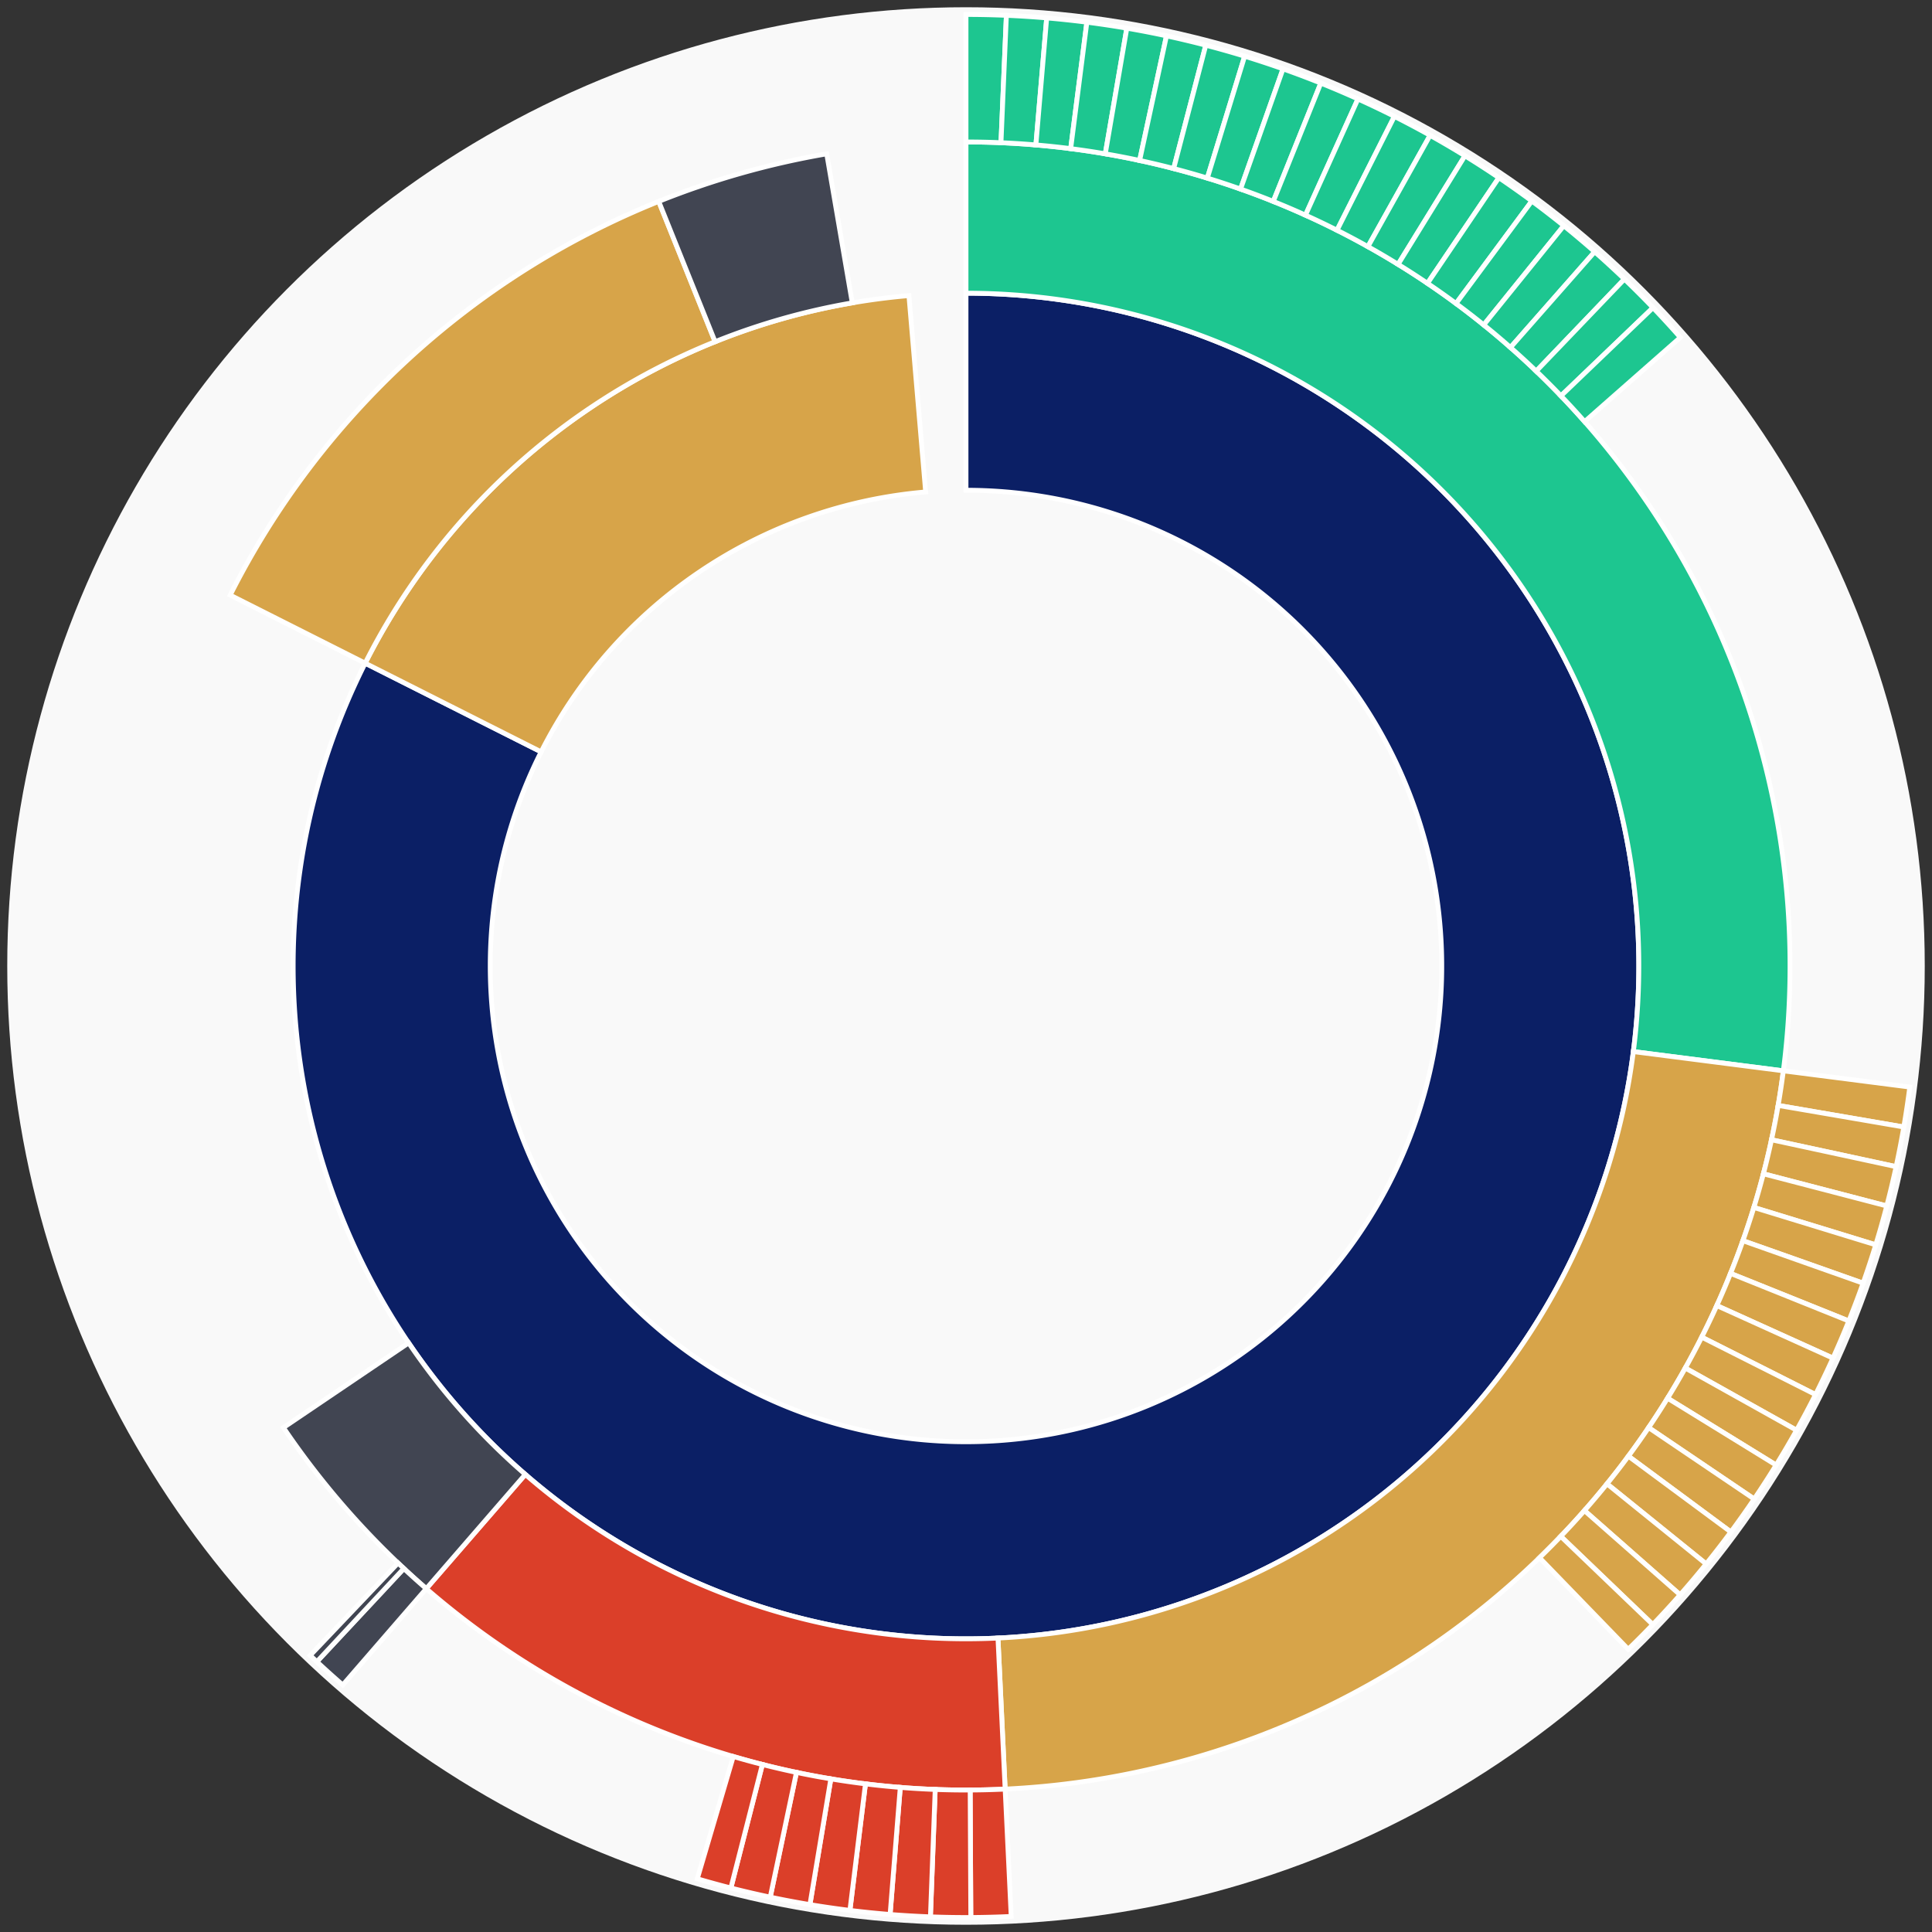 <svg xmlns="http://www.w3.org/2000/svg" width="400" height="400" id="block-7907838"><rect width="100%" height="100%" fill="#333333" stroke="none"/><g id="burst-container" transform="translate(200,200)"><circle r="197" style="fill: #f9f9f9; stroke: #f9f9f9; stroke-width: 3; opacity: 1;" id="circle-base"></circle><path display="none" d="M6.031385485800715e-15,-98.5A98.5,98.5,0,1,1,-6.031385485800715e-15,98.5A98.5,98.5,0,1,1,6.031385485800715e-15,-98.5Z" fill-rule="evenodd" id="p-type-root" style="stroke: #fff; opacity: 1;"></path><path d="M8.529667153919608e-15,-139.3A139.3,139.3,0,1,1,-124.392,-62.698L-87.959,-44.334A98.5,98.5,0,1,0,6.031385485800715e-15,-98.5Z" fill-rule="evenodd" style="fill: #0B1F65; stroke: #fff; opacity: 1;" id="p-type-data"></path><path d="M-124.392,-62.698A139.3,139.3,0,0,1,-11.815,-138.798L-8.354,-98.145A98.5,98.5,0,0,0,-87.959,-44.334Z" fill-rule="evenodd" style="fill: #D7A449; stroke: #fff; opacity: 1;" id="p-type-value"></path><path d="M1.0446666101440332e-14,-170.607A170.607,170.607,0,0,1,169.221,21.703L138.168,17.72A139.3,139.3,0,0,0,8.529667153919608e-15,-139.3Z" fill-rule="evenodd" style="fill: #1DC690; stroke: #fff; opacity: 1;" id="p-type-logs"></path><path d="M169.221,21.703A170.607,170.607,0,0,1,8.105,170.414L6.618,139.143A139.3,139.3,0,0,0,138.168,17.72Z" fill-rule="evenodd" style="fill: #D7A449; stroke: #fff; opacity: 1;" id="p-type-tokenTransfers"></path><path d="M8.105,170.414A170.607,170.607,0,0,1,-111.745,128.917L-91.24,105.261A139.3,139.3,0,0,0,6.618,139.143Z" fill-rule="evenodd" style="fill: #DB3F29; stroke: #fff; opacity: 1;" id="p-type-functions"></path><path d="M-111.745,128.917A170.607,170.607,0,0,1,-141.326,95.57L-115.392,78.033A139.3,139.3,0,0,0,-91.24,105.261Z" fill-rule="evenodd" style="fill: #414552; stroke: #fff; opacity: 1;" id="p-type-ether"></path><path d="M-152.349,-76.789A170.607,170.607,0,0,1,-63.619,-158.302L-51.945,-129.253A139.3,139.3,0,0,0,-124.392,-62.698Z" fill-rule="evenodd" style="fill: #D7A449; stroke: #fff; opacity: 1;" id="p-type-tokenTransfers"></path><path d="M-63.619,-158.302A170.607,170.607,0,0,1,-28.836,-168.152L-23.544,-137.296A139.3,139.3,0,0,0,-51.945,-129.253Z" fill-rule="evenodd" style="fill: #414552; stroke: #fff; opacity: 1;" id="p-type-ether"></path><path d="M1.206277097160143e-14,-197A197,197,0,0,1,8.362,-196.822L7.242,-170.453A170.607,170.607,0,0,0,1.0446666101440332e-14,-170.607Z" fill-rule="evenodd" style="fill: #1DC690; stroke: #fff; opacity: 1;" id="p-type-logs"></path><path d="M8.362,-196.822A197,197,0,0,1,16.709,-196.29L14.47,-169.992A170.607,170.607,0,0,0,7.242,-170.453Z" fill-rule="evenodd" style="fill: #1DC690; stroke: #fff; opacity: 1;" id="p-type-logs"></path><path d="M16.709,-196.29A197,197,0,0,1,25.025,-195.404L21.673,-169.225A170.607,170.607,0,0,0,14.47,-169.992Z" fill-rule="evenodd" style="fill: #1DC690; stroke: #fff; opacity: 1;" id="p-type-logs"></path><path d="M25.025,-195.404A197,197,0,0,1,33.297,-194.166L28.836,-168.152A170.607,170.607,0,0,0,21.673,-169.225Z" fill-rule="evenodd" style="fill: #1DC690; stroke: #fff; opacity: 1;" id="p-type-logs"></path><path d="M33.297,-194.166A197,197,0,0,1,41.508,-192.577L35.947,-166.777A170.607,170.607,0,0,0,28.836,-168.152Z" fill-rule="evenodd" style="fill: #1DC690; stroke: #fff; opacity: 1;" id="p-type-logs"></path><path d="M41.508,-192.577A197,197,0,0,1,49.645,-190.642L42.994,-165.101A170.607,170.607,0,0,0,35.947,-166.777Z" fill-rule="evenodd" style="fill: #1DC690; stroke: #fff; opacity: 1;" id="p-type-logs"></path><path d="M49.645,-190.642A197,197,0,0,1,57.692,-188.363L49.963,-163.127A170.607,170.607,0,0,0,42.994,-165.101Z" fill-rule="evenodd" style="fill: #1DC690; stroke: #fff; opacity: 1;" id="p-type-logs"></path><path d="M57.692,-188.363A197,197,0,0,1,65.636,-185.744L56.842,-160.859A170.607,170.607,0,0,0,49.963,-163.127Z" fill-rule="evenodd" style="fill: #1DC690; stroke: #fff; opacity: 1;" id="p-type-logs"></path><path d="M65.636,-185.744A197,197,0,0,1,73.461,-182.791L63.619,-158.302A170.607,170.607,0,0,0,56.842,-160.859Z" fill-rule="evenodd" style="fill: #1DC690; stroke: #fff; opacity: 1;" id="p-type-logs"></path><path d="M73.461,-182.791A197,197,0,0,1,81.153,-179.508L70.281,-155.459A170.607,170.607,0,0,0,63.619,-158.302Z" fill-rule="evenodd" style="fill: #1DC690; stroke: #fff; opacity: 1;" id="p-type-logs"></path><path d="M81.153,-179.508A197,197,0,0,1,88.699,-175.902L76.816,-152.335A170.607,170.607,0,0,0,70.281,-155.459Z" fill-rule="evenodd" style="fill: #1DC690; stroke: #fff; opacity: 1;" id="p-type-logs"></path><path d="M88.699,-175.902A197,197,0,0,1,96.086,-171.978L83.213,-148.938A170.607,170.607,0,0,0,76.816,-152.335Z" fill-rule="evenodd" style="fill: #1DC690; stroke: #fff; opacity: 1;" id="p-type-logs"></path><path d="M96.086,-171.978A197,197,0,0,1,103.299,-167.745L89.46,-145.271A170.607,170.607,0,0,0,83.213,-148.938Z" fill-rule="evenodd" style="fill: #1DC690; stroke: #fff; opacity: 1;" id="p-type-logs"></path><path d="M103.299,-167.745A197,197,0,0,1,110.326,-163.209L95.545,-141.343A170.607,170.607,0,0,0,89.46,-145.271Z" fill-rule="evenodd" style="fill: #1DC690; stroke: #fff; opacity: 1;" id="p-type-logs"></path><path d="M110.326,-163.209A197,197,0,0,1,117.154,-158.379L101.459,-137.16A170.607,170.607,0,0,0,95.545,-141.343Z" fill-rule="evenodd" style="fill: #1DC690; stroke: #fff; opacity: 1;" id="p-type-logs"></path><path d="M117.154,-158.379A197,197,0,0,1,123.771,-153.263L107.189,-132.73A170.607,170.607,0,0,0,101.459,-137.16Z" fill-rule="evenodd" style="fill: #1DC690; stroke: #fff; opacity: 1;" id="p-type-logs"></path><path d="M123.771,-153.263A197,197,0,0,1,130.165,-147.872L112.726,-128.061A170.607,170.607,0,0,0,107.189,-132.73Z" fill-rule="evenodd" style="fill: #1DC690; stroke: #fff; opacity: 1;" id="p-type-logs"></path><path d="M130.165,-147.872A197,197,0,0,1,136.324,-142.214L118.06,-123.161A170.607,170.607,0,0,0,112.726,-128.061Z" fill-rule="evenodd" style="fill: #1DC690; stroke: #fff; opacity: 1;" id="p-type-logs"></path><path d="M136.324,-142.214A197,197,0,0,1,142.238,-136.299L123.182,-118.038A170.607,170.607,0,0,0,118.06,-123.161Z" fill-rule="evenodd" style="fill: #1DC690; stroke: #fff; opacity: 1;" id="p-type-logs"></path><path d="M142.238,-136.299A197,197,0,0,1,147.895,-130.139L128.081,-112.703A170.607,170.607,0,0,0,123.182,-118.038Z" fill-rule="evenodd" style="fill: #1DC690; stroke: #fff; opacity: 1;" id="p-type-logs"></path><path d="M195.4,25.06A197,197,0,0,1,194.16,33.332L168.147,28.866A170.607,170.607,0,0,0,169.221,21.703Z" fill-rule="evenodd" style="fill: #D7A449; stroke: #fff; opacity: 1;" id="p-type-tokenTransfers"></path><path d="M194.16,33.332A197,197,0,0,1,192.57,41.543L166.77,35.977A170.607,170.607,0,0,0,168.147,28.866Z" fill-rule="evenodd" style="fill: #D7A449; stroke: #fff; opacity: 1;" id="p-type-tokenTransfers"></path><path d="M192.57,41.543A197,197,0,0,1,190.633,49.679L165.093,43.023A170.607,170.607,0,0,0,166.77,35.977Z" fill-rule="evenodd" style="fill: #D7A449; stroke: #fff; opacity: 1;" id="p-type-tokenTransfers"></path><path d="M190.633,49.679A197,197,0,0,1,188.353,57.726L163.118,49.992A170.607,170.607,0,0,0,165.093,43.023Z" fill-rule="evenodd" style="fill: #D7A449; stroke: #fff; opacity: 1;" id="p-type-tokenTransfers"></path><path d="M188.353,57.726A197,197,0,0,1,185.733,65.669L160.849,56.871A170.607,170.607,0,0,0,163.118,49.992Z" fill-rule="evenodd" style="fill: #D7A449; stroke: #fff; opacity: 1;" id="p-type-tokenTransfers"></path><path d="M185.733,65.669A197,197,0,0,1,182.778,73.493L158.29,63.647A170.607,170.607,0,0,0,160.849,56.871Z" fill-rule="evenodd" style="fill: #D7A449; stroke: #fff; opacity: 1;" id="p-type-tokenTransfers"></path><path d="M182.778,73.493A197,197,0,0,1,179.494,81.185L155.446,70.308A170.607,170.607,0,0,0,158.29,63.647Z" fill-rule="evenodd" style="fill: #D7A449; stroke: #fff; opacity: 1;" id="p-type-tokenTransfers"></path><path d="M179.494,81.185A197,197,0,0,1,175.886,88.731L152.322,76.843A170.607,170.607,0,0,0,155.446,70.308Z" fill-rule="evenodd" style="fill: #D7A449; stroke: #fff; opacity: 1;" id="p-type-tokenTransfers"></path><path d="M175.886,88.731A197,197,0,0,1,171.961,96.117L148.923,83.239A170.607,170.607,0,0,0,152.322,76.843Z" fill-rule="evenodd" style="fill: #D7A449; stroke: #fff; opacity: 1;" id="p-type-tokenTransfers"></path><path d="M171.961,96.117A197,197,0,0,1,167.726,103.329L145.255,89.486A170.607,170.607,0,0,0,148.923,83.239Z" fill-rule="evenodd" style="fill: #D7A449; stroke: #fff; opacity: 1;" id="p-type-tokenTransfers"></path><path d="M167.726,103.329A197,197,0,0,1,163.189,110.355L141.326,95.57A170.607,170.607,0,0,0,145.255,89.486Z" fill-rule="evenodd" style="fill: #D7A449; stroke: #fff; opacity: 1;" id="p-type-tokenTransfers"></path><path d="M163.189,110.355A197,197,0,0,1,158.358,117.182L137.142,101.483A170.607,170.607,0,0,0,141.326,95.57Z" fill-rule="evenodd" style="fill: #D7A449; stroke: #fff; opacity: 1;" id="p-type-tokenTransfers"></path><path d="M158.358,117.182A197,197,0,0,1,153.241,123.798L132.711,107.213A170.607,170.607,0,0,0,137.142,101.483Z" fill-rule="evenodd" style="fill: #D7A449; stroke: #fff; opacity: 1;" id="p-type-tokenTransfers"></path><path d="M153.241,123.798A197,197,0,0,1,147.849,130.191L128.041,112.749A170.607,170.607,0,0,0,132.711,107.213Z" fill-rule="evenodd" style="fill: #D7A449; stroke: #fff; opacity: 1;" id="p-type-tokenTransfers"></path><path d="M147.849,130.191A197,197,0,0,1,142.189,136.35L123.139,118.082A170.607,170.607,0,0,0,128.041,112.749Z" fill-rule="evenodd" style="fill: #D7A449; stroke: #fff; opacity: 1;" id="p-type-tokenTransfers"></path><path d="M142.189,136.35A197,197,0,0,1,137.103,141.463L118.735,122.51A170.607,170.607,0,0,0,123.139,118.082Z" fill-rule="evenodd" style="fill: #D7A449; stroke: #fff; opacity: 1;" id="p-type-tokenTransfers"></path><path d="M9.359,196.778A197,197,0,0,1,0.998,196.997L0.864,170.605A170.607,170.607,0,0,0,8.105,170.414Z" fill-rule="evenodd" style="fill: #DB3F29; stroke: #fff; opacity: 1;" id="p-type-functions"></path><path d="M0.998,196.997A197,197,0,0,1,-7.365,196.862L-6.378,170.488A170.607,170.607,0,0,0,0.864,170.605Z" fill-rule="evenodd" style="fill: #DB3F29; stroke: #fff; opacity: 1;" id="p-type-functions"></path><path d="M-7.365,196.862A197,197,0,0,1,-15.714,196.372L-13.609,170.063A170.607,170.607,0,0,0,-6.378,170.488Z" fill-rule="evenodd" style="fill: #DB3F29; stroke: #fff; opacity: 1;" id="p-type-functions"></path><path d="M-15.714,196.372A197,197,0,0,1,-24.035,195.528L-20.815,169.332A170.607,170.607,0,0,0,-13.609,170.063Z" fill-rule="evenodd" style="fill: #DB3F29; stroke: #fff; opacity: 1;" id="p-type-functions"></path><path d="M-24.035,195.528A197,197,0,0,1,-32.313,194.332L-27.984,168.296A170.607,170.607,0,0,0,-20.815,169.332Z" fill-rule="evenodd" style="fill: #DB3F29; stroke: #fff; opacity: 1;" id="p-type-functions"></path><path d="M-32.313,194.332A197,197,0,0,1,-40.532,192.785L-35.102,166.957A170.607,170.607,0,0,0,-27.984,168.296Z" fill-rule="evenodd" style="fill: #DB3F29; stroke: #fff; opacity: 1;" id="p-type-functions"></path><path d="M-40.532,192.785A197,197,0,0,1,-48.679,190.891L-42.157,165.316A170.607,170.607,0,0,0,-35.102,166.957Z" fill-rule="evenodd" style="fill: #DB3F29; stroke: #fff; opacity: 1;" id="p-type-functions"></path><path d="M-48.679,190.891A197,197,0,0,1,-55.634,188.981L-48.18,163.663A170.607,170.607,0,0,0,-42.157,165.316Z" fill-rule="evenodd" style="fill: #DB3F29; stroke: #fff; opacity: 1;" id="p-type-functions"></path><path d="M-129.033,148.861A197,197,0,0,1,-134.395,144.038L-116.389,124.741A170.607,170.607,0,0,0,-111.745,128.917Z" fill-rule="evenodd" style="fill: #414552; stroke: #fff; opacity: 1;" id="p-type-ether"></path><path d="M-134.395,144.038A197,197,0,0,1,-135.782,142.732L-117.59,123.609A170.607,170.607,0,0,0,-116.389,124.741Z" fill-rule="evenodd" style="fill: #414552; stroke: #fff; opacity: 1;" id="p-type-ether"></path></g></svg>